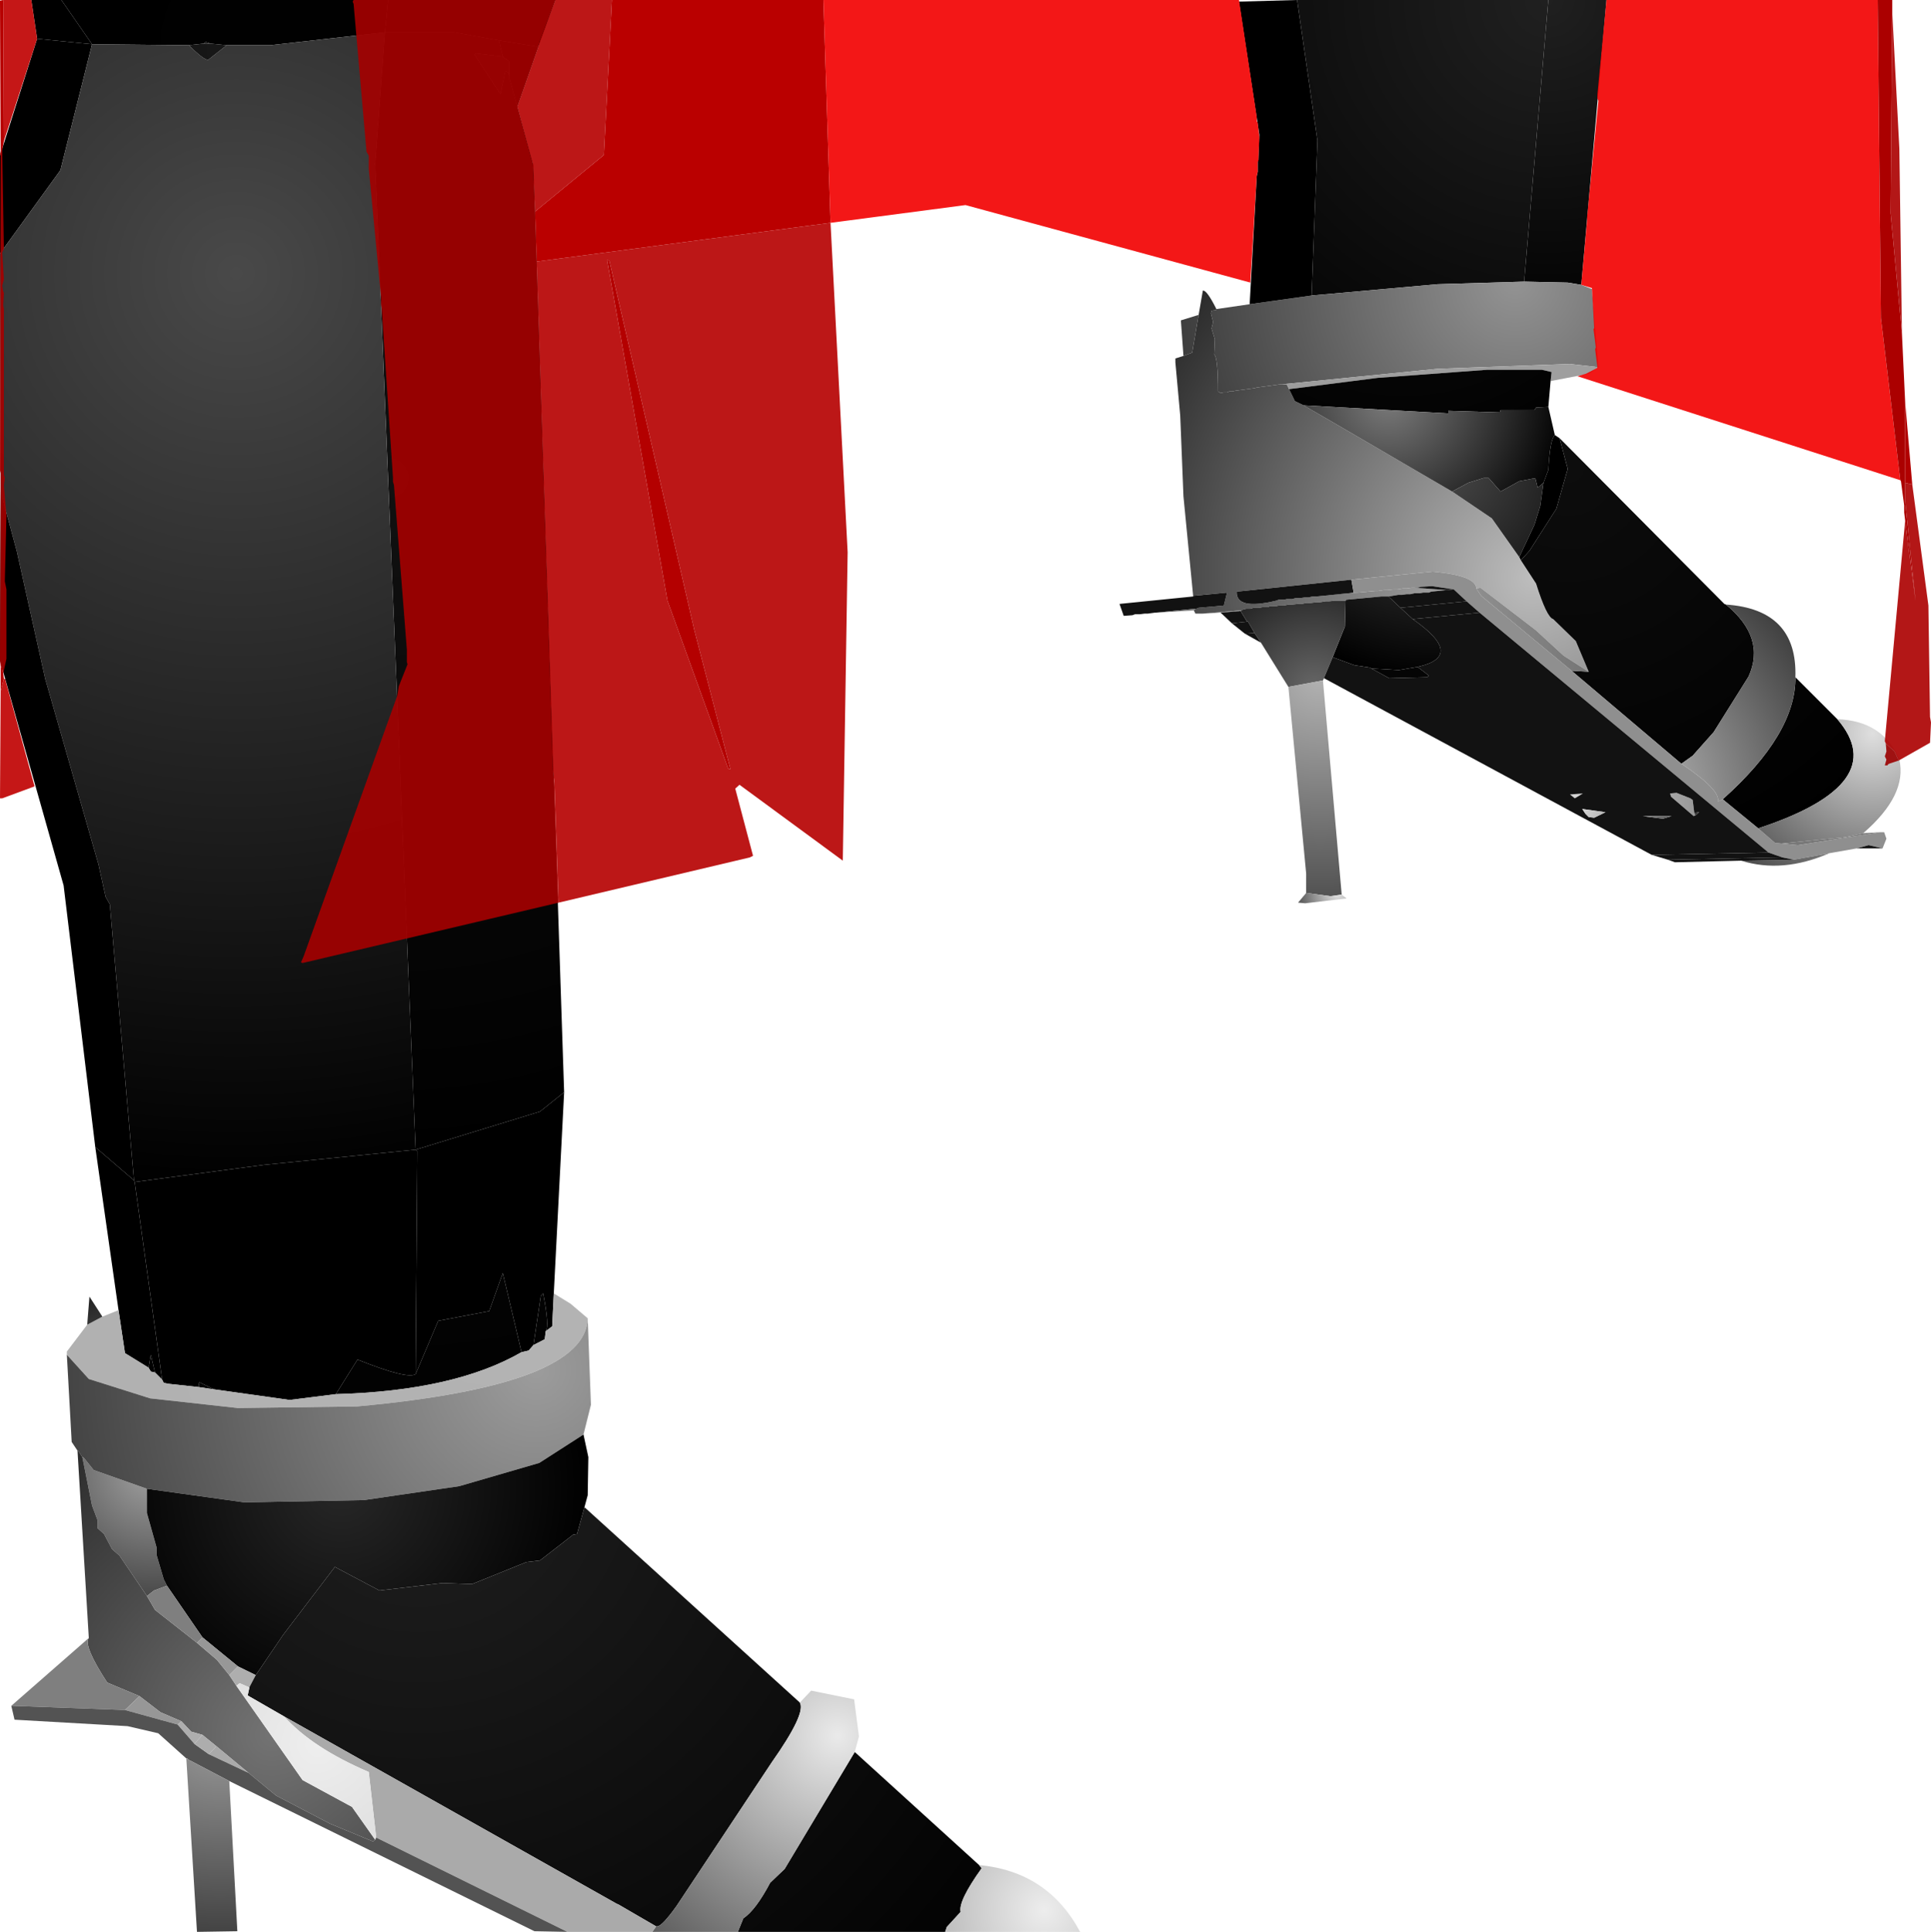 <?xml version="1.0" encoding="UTF-8" standalone="no"?>
<svg xmlns:xlink="http://www.w3.org/1999/xlink" height="299.1px" width="299.0px" xmlns="http://www.w3.org/2000/svg">
  <g transform="matrix(1.0, 0.0, 0.0, 1.0, 400.0, 300.0)">
    <path d="M-390.5 -300.0 L-339.9 -300.0 -340.4 -295.0 -358.15 -293.0 -364.9 -293.0 -367.4 -293.25 -368.15 -293.5 -368.5 -293.25 -370.75 -293.0 -385.75 -293.15 -390.5 -300.0" fill="url(#gradient0)" fill-rule="evenodd" stroke="none"/>
    <path d="M-339.9 -300.0 L-314.0 -300.0 -316.65 -292.75 -322.75 -293.75 -329.65 -295.0 -340.4 -295.0 -339.9 -300.0" fill="url(#gradient1)" fill-rule="evenodd" stroke="none"/>
    <path d="M-316.65 -292.75 L-319.9 -283.5 -321.15 -288.0 -321.15 -290.5 -322.15 -291.25 -322.75 -293.75 -316.65 -292.75" fill="url(#gradient2)" fill-rule="evenodd" stroke="none"/>
    <path d="M-319.9 -283.5 L-317.4 -274.4 -312.65 -130.9 -316.4 -127.9 -335.65 -122.0 -341.9 -274.65 -340.4 -295.0 -329.65 -295.0 -322.75 -293.75 -322.15 -291.25 -326.4 -291.75 -326.5 -291.5 -322.5 -285.4 -321.75 -289.0 -321.25 -288.75 -321.15 -288.0 -319.9 -283.5" fill="url(#gradient3)" fill-rule="evenodd" stroke="none"/>
    <path d="M-199.15 -300.0 L-160.25 -300.0 -164.0 -256.4 -177.4 -256.0 -196.9 -254.25 -196.0 -278.25 -199.15 -300.0" fill="url(#gradient4)" fill-rule="evenodd" stroke="none"/>
    <path d="M-160.25 -300.0 L-151.25 -300.0 -155.15 -255.9 -157.25 -256.25 -164.0 -256.4 -160.25 -300.0" fill="url(#gradient5)" fill-rule="evenodd" stroke="none"/>
    <path d="M-155.15 -255.9 L-153.5 -255.25 -152.5 -243.15 -156.9 -243.65 -177.4 -242.9 -201.5 -240.5 -201.75 -240.5 -205.4 -240.0 -205.75 -239.9 -208.75 -239.5 -209.15 -239.4 -209.65 -239.4 -210.0 -239.25 -210.5 -239.25 -211.0 -239.15 -211.4 -239.4 Q-211.4 -244.65 -212.0 -245.15 L-211.9 -247.5 -212.4 -249.15 -212.15 -250.15 -212.5 -251.5 -212.4 -251.9 -211.65 -252.0 -211.65 -252.15 -206.5 -252.9 -196.9 -254.25 -177.4 -256.0 -164.0 -256.4 -157.25 -256.25 -155.15 -255.9 M-216.75 -244.9 L-217.15 -250.4 -214.4 -251.25 -215.4 -245.4 -216.75 -244.9" fill="url(#gradient6)" fill-rule="evenodd" stroke="none"/>
    <path d="M-394.25 -294.0 L-395.15 -300.0 -390.5 -300.0 -385.75 -293.15 -394.25 -294.0" fill="url(#gradient7)" fill-rule="evenodd" stroke="none"/>
    <path d="M-400.0 -260.75 L-400.0 -275.9 -394.25 -294.0 -385.75 -293.15 -390.65 -273.65 -400.0 -260.75" fill="url(#gradient8)" fill-rule="evenodd" stroke="none"/>
    <path d="M-399.9 -223.9 L-400.0 -260.75 -390.65 -273.65 -385.75 -293.15 -370.75 -293.0 Q-368.4 -290.65 -367.75 -290.75 L-364.9 -293.0 -358.15 -293.0 -340.4 -295.0 -341.9 -274.65 -335.65 -122.0 -359.15 -119.65 -379.15 -117.0 -379.25 -117.25 -383.0 -160.0 -383.65 -161.15 -384.75 -166.15 -393.0 -194.9 -397.4 -214.65 -399.9 -223.9" fill="url(#gradient9)" fill-rule="evenodd" stroke="none"/>
    <path d="M-321.15 -288.0 L-321.25 -288.75 -321.75 -289.0 -322.5 -285.4 -326.5 -291.5 -326.4 -291.75 -322.15 -291.25 -321.15 -290.5 -321.15 -288.0 M-368.5 -293.25 L-367.4 -293.25 -364.9 -293.0 -367.75 -290.75 Q-368.4 -290.65 -370.75 -293.0 L-368.5 -293.25 M-335.65 -87.25 L-332.15 -95.5 -324.25 -97.0 -322.15 -102.9 -319.25 -90.65 Q-329.65 -84.65 -348.0 -84.15 L-344.65 -89.5 Q-336.9 -86.4 -335.65 -87.25 M-317.4 -91.75 L-316.25 -99.4 -315.9 -99.75 Q-314.9 -94.65 -315.5 -93.9 L-315.65 -92.65 -317.4 -91.75 M-376.0 -87.5 L-376.65 -87.65 -377.0 -88.25 -376.65 -90.25 -376.0 -87.5 M-366.9 -84.9 L-369.25 -85.25 -369.15 -86.0 -366.9 -84.9" fill="url(#gradient10)" fill-rule="evenodd" stroke="none"/>
    <path d="M-367.4 -293.25 L-368.5 -293.25 -368.15 -293.5 -367.4 -293.25" fill="url(#gradient11)" fill-rule="evenodd" stroke="none"/>
    <path d="M-312.65 -130.9 L-314.25 -99.75 -314.5 -94.65 -315.5 -93.9 Q-314.9 -94.65 -315.9 -99.75 L-316.25 -99.4 -317.4 -91.75 -318.15 -90.9 -319.25 -90.65 -322.15 -102.9 -324.25 -97.0 -332.15 -95.5 -335.65 -87.25 -335.4 -121.75 -335.65 -122.0 -316.4 -127.9 -312.65 -130.9" fill="url(#gradient12)" fill-rule="evenodd" stroke="none"/>
    <path d="M-206.5 -252.9 L-205.4 -272.75 -205.25 -273.4 -205.25 -275.0 -205.15 -275.25 -205.0 -279.15 -208.15 -299.75 -199.15 -300.0 -196.0 -278.25 -196.9 -254.25 -206.5 -252.9" fill="url(#gradient13)" fill-rule="evenodd" stroke="none"/>
    <path d="M-213.75 -205.0 L-214.9 -205.0 -215.15 -205.5 -214.9 -205.75 -214.75 -205.75 -214.4 -205.9 -210.5 -206.25 -210.0 -208.25 -215.25 -207.75 -216.75 -223.15 -217.25 -235.65 -218.0 -243.9 -218.0 -244.5 -216.75 -244.9 -215.4 -245.4 -214.4 -251.25 -213.75 -255.0 Q-213.15 -255.15 -211.65 -252.15 L-211.65 -252.0 -212.4 -251.9 -212.5 -251.5 -212.15 -250.15 -212.4 -249.15 -211.9 -247.5 -212.0 -245.15 Q-211.4 -244.65 -211.4 -239.4 L-211.0 -239.15 -210.5 -239.25 -210.0 -239.25 -209.65 -239.4 -209.15 -239.4 -208.75 -239.5 -205.75 -239.9 -205.4 -240.0 -201.75 -240.5 -201.5 -240.5 -200.75 -240.5 -200.4 -239.75 -199.5 -237.9 -198.15 -237.25 -175.15 -223.9 -169.0 -219.75 -164.75 -213.75 -164.5 -213.25 -162.15 -209.65 Q-160.5 -204.4 -159.5 -204.15 L-156.0 -200.75 -154.0 -196.0 -157.9 -198.5 -162.15 -202.4 -170.75 -209.0 -171.4 -208.9 Q-171.5 -210.9 -178.15 -211.5 L-190.75 -210.25 -208.5 -208.4 Q-208.65 -205.5 -202.4 -207.0 L-202.0 -207.15 -201.15 -207.15 -200.75 -207.25 -199.9 -207.25 -199.4 -207.4 -198.65 -207.4 -198.0 -207.5 -197.4 -207.5 -196.75 -207.65 -196.15 -207.65 -191.25 -208.15 -191.15 -208.15 -189.9 -208.25 -189.75 -208.25 -187.0 -208.5 -186.65 -208.5 -185.65 -208.65 -185.15 -208.65 -184.25 -208.75 -183.65 -208.75 -182.75 -208.9 -182.15 -208.9 -181.4 -209.0 -181.0 -209.0 -176.0 -208.65 -178.4 -208.4 -178.75 -208.25 -179.65 -208.25 -180.15 -208.15 -181.0 -208.15 -181.65 -208.0 -182.25 -208.0 -182.9 -207.9 -183.5 -207.9 -185.0 -207.65 -186.15 -207.65 -191.5 -207.15 -191.65 -207.0 -193.25 -207.0 -194.25 -206.9 -194.75 -206.9 -195.65 -206.75 -196.25 -206.75 -197.0 -206.65 -197.75 -206.65 -198.4 -206.5 -199.0 -206.5 -199.9 -206.4 -200.5 -206.4 -201.15 -206.25 -202.0 -206.25 -202.4 -206.15 -203.4 -206.15 -203.65 -206.0 -204.5 -206.0 -205.0 -205.9 -205.9 -205.9 -206.4 -205.75 -207.0 -205.75 -207.5 -205.65 -207.75 -205.5 -213.75 -205.0" fill="url(#gradient14)" fill-rule="evenodd" stroke="none"/>
    <path d="M-152.5 -243.15 L-153.9 -242.15 -159.9 -241.0 -159.75 -242.4 -161.25 -242.75 -169.75 -242.75 -186.65 -241.5 -200.4 -239.75 -200.75 -240.5 -201.5 -240.5 -177.4 -242.9 -156.9 -243.65 -152.5 -243.15" fill="url(#gradient15)" fill-rule="evenodd" stroke="none"/>
    <path d="M-159.9 -241.0 L-160.25 -237.0 -162.15 -236.9 -162.4 -236.5 -167.65 -236.5 -167.75 -236.15 -175.75 -236.4 -175.75 -236.0 -198.15 -237.25 -199.5 -237.9 -200.4 -239.75 -186.65 -241.5 -169.75 -242.75 -161.25 -242.75 -159.75 -242.4 -159.9 -241.0" fill="url(#gradient16)" fill-rule="evenodd" stroke="none"/>
    <path d="M-160.25 -237.0 L-159.25 -232.65 Q-160.0 -231.9 -160.25 -227.25 L-161.0 -225.25 -161.9 -224.5 -162.25 -225.9 -162.65 -225.9 -164.75 -225.5 -167.65 -223.9 -169.5 -226.0 -170.25 -226.0 -172.65 -225.25 -175.15 -223.9 -198.15 -237.25 -175.75 -236.0 -175.75 -236.4 -167.75 -236.15 -167.65 -236.5 -162.4 -236.5 -162.15 -236.9 -160.25 -237.0" fill="url(#gradient17)" fill-rule="evenodd" stroke="none"/>
    <path d="M-164.75 -213.75 L-169.0 -219.75 -175.15 -223.9 -172.65 -225.25 -170.25 -226.0 -169.5 -226.0 -167.65 -223.9 -164.75 -225.5 -162.65 -225.9 -162.25 -225.9 -161.9 -224.5 -161.0 -225.25 -161.5 -221.65 -162.4 -218.75 -164.75 -213.75 M-193.65 -198.25 L-191.75 -203.0 -191.65 -207.0 -191.5 -207.15 -186.15 -207.65 -185.0 -207.65 -183.15 -205.9 -181.25 -204.15 Q-173.0 -198.4 -180.5 -196.75 L-183.4 -196.25 -187.65 -196.5 -187.9 -196.65 -190.25 -197.0 -193.65 -198.25" fill="url(#gradient18)" fill-rule="evenodd" stroke="none"/>
    <path d="M-159.25 -232.65 L-158.5 -232.15 -157.25 -227.4 -159.0 -221.25 -163.15 -214.75 -164.5 -213.25 -164.75 -213.75 -162.4 -218.75 -161.5 -221.65 -161.0 -225.25 -160.25 -227.25 Q-160.0 -231.9 -159.25 -232.65" fill="url(#gradient19)" fill-rule="evenodd" stroke="none"/>
    <path d="M-158.5 -232.15 L-133.0 -206.5 -132.75 -206.4 Q-126.5 -201.25 -129.25 -195.25 L-134.65 -186.65 -137.9 -183.0 -139.65 -181.75 -156.65 -196.15 -154.0 -196.0 -156.0 -200.75 -159.5 -204.15 Q-160.5 -204.4 -162.15 -209.65 L-164.5 -213.25 -163.15 -214.75 -159.0 -221.25 -157.25 -227.4 -158.5 -232.15 M-122.0 -195.15 L-115.5 -188.65 Q-106.9 -178.65 -127.75 -171.75 L-133.25 -176.25 Q-121.9 -186.4 -122.0 -195.15 M-187.65 -196.5 L-183.4 -196.25 -180.5 -196.75 -178.75 -195.4 -179.0 -195.15 -184.9 -195.0 -187.65 -196.5" fill="url(#gradient20)" fill-rule="evenodd" stroke="none"/>
    <path d="M-221.0 -205.15 L-221.15 -205.15 -222.25 -205.0 -222.75 -205.0 -223.5 -204.9 -224.25 -204.9 -224.65 -204.75 -226.0 -204.65 -226.65 -206.5 -215.25 -207.65 -215.25 -207.75 -210.0 -208.25 -210.5 -206.25 -214.4 -205.9 -214.75 -205.75 -214.9 -205.75 -221.0 -205.15 M-191.15 -208.15 L-191.25 -208.15 -196.15 -207.65 -196.75 -207.65 -197.4 -207.5 -198.0 -207.5 -198.65 -207.4 -199.4 -207.4 -199.9 -207.25 -200.75 -207.25 -201.15 -207.15 -202.0 -207.15 -202.4 -207.0 Q-208.65 -205.5 -208.5 -208.4 L-190.75 -210.25 -190.4 -208.25 -191.15 -208.15" fill="url(#gradient21)" fill-rule="evenodd" stroke="none"/>
    <path d="M-108.9 -171.15 L-108.25 -171.15 -107.9 -170.15 -108.5 -168.65 -110.65 -169.15 -112.5 -168.65 -116.75 -167.9 -122.25 -166.9 -124.0 -167.25 -126.15 -168.0 -170.9 -205.15 -172.9 -206.9 -174.9 -208.75 -178.25 -209.25 -180.0 -209.15 -180.5 -209.0 -181.0 -209.0 -181.4 -209.0 -182.15 -208.9 -182.75 -208.9 -183.65 -208.75 -184.25 -208.75 -185.15 -208.65 -185.65 -208.65 -186.65 -208.5 -187.0 -208.5 -189.75 -208.25 -189.9 -208.25 -190.4 -208.25 -190.75 -210.25 -178.15 -211.5 Q-171.5 -210.9 -171.4 -208.9 L-170.65 -207.75 -156.65 -196.15 -139.65 -181.75 Q-133.5 -177.65 -134.0 -175.9 -133.6 -176.05 -133.25 -176.25 L-127.75 -171.75 -125.15 -169.5 -124.15 -169.4 -121.65 -169.15 -108.9 -171.15" fill="url(#gradient22)" fill-rule="evenodd" stroke="none"/>
    <path d="M-211.0 -205.15 L-213.75 -205.0 -207.75 -205.5 -207.9 -205.4 -211.0 -205.15 M-171.4 -208.9 L-170.75 -209.0 -162.15 -202.4 -157.9 -198.5 -154.0 -196.0 -156.65 -196.15 -170.65 -207.75 -171.4 -208.9" fill="url(#gradient23)" fill-rule="evenodd" stroke="none"/>
    <path d="M-181.0 -209.0 L-180.5 -209.0 -180.0 -209.15 -178.25 -209.25 -174.9 -208.75 -176.0 -208.65 -181.0 -209.0" fill="url(#gradient24)" fill-rule="evenodd" stroke="none"/>
    <path d="M-209.25 -203.5 L-211.0 -205.15 -207.9 -205.4 -206.9 -203.75 -209.25 -203.5 M-183.15 -205.9 L-185.0 -207.65 -183.5 -207.9 -182.9 -207.9 -182.25 -208.0 -181.65 -208.0 -181.0 -208.15 -180.15 -208.15 -179.65 -208.25 -178.75 -208.25 -178.4 -208.4 -176.0 -208.65 -174.9 -208.75 -172.9 -206.9 -183.15 -205.9" fill="url(#gradient25)" fill-rule="evenodd" stroke="none"/>
    <path d="M-215.15 -205.5 L-221.0 -205.15 -214.9 -205.75 -215.15 -205.5 M-191.15 -208.15 L-190.4 -208.25 -189.9 -208.25 -191.15 -208.15" fill="url(#gradient26)" fill-rule="evenodd" stroke="none"/>
    <path d="M-195.0 -195.0 L-195.15 -194.65 -200.5 -193.65 -204.75 -200.5 -205.75 -202.0 -206.75 -203.75 -206.9 -203.75 -207.9 -205.4 -207.75 -205.5 -207.5 -205.65 -207.0 -205.75 -206.4 -205.75 -205.9 -205.9 -205.0 -205.9 -204.5 -206.0 -203.65 -206.0 -203.4 -206.15 -202.4 -206.15 -202.0 -206.25 -201.15 -206.25 -200.5 -206.4 -199.9 -206.4 -199.0 -206.5 -198.4 -206.5 -197.75 -206.65 -197.0 -206.65 -196.25 -206.75 -195.65 -206.75 -194.75 -206.9 -194.25 -206.9 -193.25 -207.0 -191.65 -207.0 -191.75 -203.0 -193.65 -198.25 -195.0 -195.0" fill="url(#gradient27)" fill-rule="evenodd" stroke="none"/>
    <path d="M-132.75 -206.4 Q-121.65 -205.65 -122.0 -195.15 -121.9 -186.4 -133.25 -176.25 -133.6 -176.05 -134.0 -175.9 -133.5 -177.65 -139.65 -181.75 L-137.9 -183.0 -134.65 -186.65 -129.25 -195.25 Q-126.5 -201.25 -132.75 -206.4 M-156.15 -176.4 L-156.9 -177.0 -154.9 -177.15 -156.15 -176.4 M-137.5 -173.75 L-137.75 -173.65 -141.25 -176.65 -141.4 -177.15 -140.4 -177.25 -138.25 -176.4 -137.9 -176.15 -137.65 -174.15 -137.5 -173.75" fill="url(#gradient28)" fill-rule="evenodd" stroke="none"/>
    <path d="M-207.25 -201.9 L-209.25 -203.5 -206.9 -203.75 -206.75 -203.75 -205.75 -202.0 -207.25 -201.9 M-181.25 -204.15 L-183.15 -205.9 -172.9 -206.9 -170.9 -205.15 -181.25 -204.15" fill="url(#gradient29)" fill-rule="evenodd" stroke="none"/>
    <path d="M-144.25 -167.65 L-195.0 -195.0 -193.65 -198.25 -190.25 -197.0 -187.9 -196.65 -187.65 -196.5 -184.9 -195.0 -179.0 -195.15 -178.75 -195.4 -180.5 -196.75 Q-173.0 -198.4 -181.25 -204.15 L-170.9 -205.15 -126.15 -168.0 -144.25 -167.65 M-204.75 -200.5 L-207.25 -201.9 -205.75 -202.0 -204.75 -200.5 M-137.65 -174.15 L-137.9 -176.15 -138.25 -176.4 -140.4 -177.25 -141.4 -177.15 -141.25 -176.65 -137.75 -173.65 -137.5 -173.75 -136.9 -174.25 -137.65 -174.15 M-156.15 -176.4 L-154.9 -177.15 -156.9 -177.0 -156.15 -176.4 M-155.0 -174.75 L-154.5 -174.0 -154.0 -173.5 -153.15 -173.4 -151.4 -174.25 -155.0 -174.75 M-145.65 -173.65 L-142.5 -173.25 -141.15 -173.65 -145.65 -173.65" fill="url(#gradient30)" fill-rule="evenodd" stroke="none"/>
    <path d="M-195.15 -194.65 L-192.25 -161.5 -194.0 -161.25 -197.75 -161.75 -197.75 -164.75 -200.5 -193.65 -195.15 -194.65" fill="url(#gradient31)" fill-rule="evenodd" stroke="none"/>
    <path d="M-137.65 -174.15 L-136.9 -174.25 -137.5 -173.75 -137.65 -174.15 M-145.65 -173.65 L-141.15 -173.65 -142.5 -173.25 -145.65 -173.65 M-155.0 -174.75 L-151.4 -174.25 -153.15 -173.4 -154.0 -173.5 -154.5 -174.0 -155.0 -174.75" fill="url(#gradient32)" fill-rule="evenodd" stroke="none"/>
    <path d="M-115.5 -188.65 Q-108.4 -188.4 -105.9 -182.4 -104.65 -176.9 -111.5 -171.0 L-114.25 -170.4 -124.15 -169.4 -125.15 -169.5 -127.75 -171.75 Q-106.9 -178.65 -115.5 -188.65 M-116.75 -167.9 Q-124.0 -164.75 -130.4 -166.75 L-122.25 -166.9 -116.75 -167.9" fill="url(#gradient33)" fill-rule="evenodd" stroke="none"/>
    <path d="M-111.5 -171.0 L-108.9 -171.15 -121.65 -169.15 -124.15 -169.4 -114.25 -170.4 -111.5 -171.0" fill="url(#gradient34)" fill-rule="evenodd" stroke="none"/>
    <path d="M-108.5 -168.65 L-112.5 -168.65 -110.65 -169.15 -108.5 -168.65" fill="url(#gradient35)" fill-rule="evenodd" stroke="none"/>
    <path d="M-130.4 -166.75 L-140.65 -166.5 -141.75 -166.9 -124.0 -167.25 -122.25 -166.9 -130.4 -166.75" fill="url(#gradient36)" fill-rule="evenodd" stroke="none"/>
    <path d="M-141.75 -166.9 L-144.25 -167.65 -126.15 -168.0 -124.0 -167.25 -141.75 -166.9" fill="url(#gradient37)" fill-rule="evenodd" stroke="none"/>
    <path d="M-192.25 -161.5 L-191.5 -160.9 -197.9 -160.15 -199.0 -160.25 -197.75 -161.75 -194.0 -161.25 -192.25 -161.5" fill="url(#gradient38)" fill-rule="evenodd" stroke="none"/>
    <path d="M-385.25 -122.4 L-390.15 -162.9 -400.0 -197.75 -399.9 -223.9 -397.4 -214.65 -393.0 -194.9 -384.75 -166.15 -383.65 -161.15 -383.0 -160.0 -379.25 -117.25 -385.25 -122.4" fill="url(#gradient39)" fill-rule="evenodd" stroke="none"/>
    <path d="M-381.65 -97.15 L-385.25 -122.4 -379.25 -117.25 -379.15 -117.0 -374.9 -86.4 -376.0 -87.5 -376.65 -90.25 -377.0 -88.25 -380.65 -90.5 -381.65 -97.15" fill="url(#gradient40)" fill-rule="evenodd" stroke="none"/>
    <path d="M-379.15 -117.0 L-359.15 -119.65 -335.65 -122.0 -335.4 -121.75 -335.65 -87.25 Q-336.9 -86.4 -344.65 -89.5 L-348.0 -84.15 -355.15 -83.25 -366.9 -84.9 -369.15 -86.0 -369.25 -85.25 -373.9 -85.75 -374.65 -85.9 -374.9 -86.4 -379.15 -117.0" fill="url(#gradient41)" fill-rule="evenodd" stroke="none"/>
    <path d="M-314.25 -99.75 L-311.65 -98.15 -309.0 -95.9 Q-309.25 -85.5 -344.75 -82.25 L-363.15 -82.0 -376.75 -83.5 -386.25 -86.5 -389.65 -90.25 -389.65 -90.75 -386.5 -94.9 -384.15 -96.15 -381.65 -97.15 -380.65 -90.5 -377.0 -88.25 -376.65 -87.65 -376.0 -87.5 -374.9 -86.4 -374.65 -85.9 -373.9 -85.75 -369.25 -85.25 -366.9 -84.9 -355.15 -83.25 -348.0 -84.15 Q-329.65 -84.65 -319.25 -90.65 L-318.15 -90.9 -317.4 -91.75 -315.65 -92.65 -315.5 -93.9 -314.5 -94.65 -314.25 -99.75" fill="url(#gradient42)" fill-rule="evenodd" stroke="none"/>
    <path d="M-386.5 -94.9 L-386.15 -99.25 -384.15 -96.15 -386.5 -94.9 M-377.25 -69.5 L-377.25 -65.75 -375.75 -60.4 -375.75 -59.25 -374.65 -55.5 -374.15 -54.5 -376.15 -53.75 -377.25 -52.9 -381.5 -59.15 -382.65 -60.15 -383.9 -62.5 -384.9 -63.4 -384.9 -64.65 -385.75 -66.9 -387.25 -74.4 -387.15 -74.4 -386.9 -74.15 -385.5 -72.4 -377.25 -69.5" fill="url(#gradient43)" fill-rule="evenodd" stroke="none"/>
    <path d="M-309.0 -95.9 L-308.5 -82.5 -309.65 -77.9 -316.5 -73.5 -328.9 -69.9 -343.65 -67.75 -362.15 -67.4 -377.25 -69.5 -385.5 -72.4 -386.9 -74.15 -387.15 -74.4 -387.25 -74.4 -387.9 -75.4 -388.0 -75.4 -388.9 -76.75 -389.65 -90.25 -386.25 -86.5 -376.75 -83.5 -363.15 -82.0 -344.75 -82.25 Q-309.25 -85.5 -309.0 -95.9" fill="url(#gradient44)" fill-rule="evenodd" stroke="none"/>
    <path d="M-309.65 -77.9 L-308.9 -74.4 -309.0 -68.5 -309.5 -66.65 -310.65 -62.5 -311.25 -62.4 -316.4 -58.4 -318.5 -58.15 -326.9 -54.75 -331.5 -54.9 -341.25 -53.75 -348.15 -57.4 -356.15 -46.9 -360.4 -40.65 -363.15 -42.0 -368.65 -46.5 -374.15 -54.5 -374.65 -55.5 -375.75 -59.25 -375.75 -60.4 -377.25 -65.75 -377.25 -69.5 -362.15 -67.4 -343.65 -67.75 -328.9 -69.9 -316.5 -73.5 -309.65 -77.9" fill="url(#gradient45)" fill-rule="evenodd" stroke="none"/>
    <path d="M-386.25 -46.4 L-388.0 -75.4 -387.9 -75.4 -387.25 -74.4 -385.75 -66.9 -384.9 -64.65 -384.9 -63.4 -383.9 -62.5 -382.65 -60.15 -381.5 -59.15 -377.25 -52.9 -376.0 -50.75 -369.5 -45.65 -366.4 -43.0 -364.5 -40.65 -363.4 -39.0 -353.15 -24.4 -345.5 -20.25 -341.9 -15.15 -342.25 -14.9 -348.9 -17.65 -357.25 -22.0 -361.5 -25.5 -366.5 -29.65 -368.65 -31.4 -370.4 -31.9 -371.9 -33.5 -375.15 -34.9 -378.4 -37.4 -383.4 -39.5 Q-387.15 -45.25 -386.25 -46.4" fill="url(#gradient46)" fill-rule="evenodd" stroke="none"/>
    <path d="M-398.25 -35.9 L-386.25 -46.4 Q-387.15 -45.25 -383.4 -39.5 L-378.4 -37.4 -380.65 -35.25 -398.25 -35.9 M-374.15 -54.5 L-368.65 -46.5 -369.5 -45.65 -376.0 -50.75 -377.25 -52.9 -376.15 -53.75 -374.15 -54.5" fill="url(#gradient47)" fill-rule="evenodd" stroke="none"/>
    <path d="M-368.65 -46.5 L-363.15 -42.0 -364.5 -40.65 -366.4 -43.0 -369.5 -45.65 -368.65 -46.5 M-371.9 -33.5 L-372.5 -33.0 -380.65 -35.25 -378.4 -37.4 -375.15 -34.9 -371.9 -33.5" fill="url(#gradient48)" fill-rule="evenodd" stroke="none"/>
    <path d="M-363.15 -42.0 L-360.4 -40.65 -361.4 -38.75 -362.9 -39.4 -363.4 -39.0 -364.5 -40.65 -363.15 -42.0 M-369.9 -30.0 L-372.5 -33.0 -371.9 -33.5 -370.4 -31.9 -368.65 -31.4 -369.9 -30.0" fill="url(#gradient49)" fill-rule="evenodd" stroke="none"/>
    <path d="M-309.5 -66.65 L-276.15 -36.4 Q-275.15 -34.75 -280.5 -27.15 L-295.25 -4.9 Q-297.5 -1.75 -298.25 -1.75 L-298.4 -1.75 -304.25 -5.15 -304.5 -5.25 -356.0 -34.25 -361.65 -37.5 -361.4 -38.65 -361.4 -38.75 -360.4 -40.65 -356.15 -46.9 -348.15 -57.4 -341.25 -53.75 -331.5 -54.9 -326.9 -54.75 -318.5 -58.15 -316.4 -58.4 -311.25 -62.4 -310.65 -62.5 -309.5 -66.65 M-267.65 -28.75 L-248.4 -11.25 -248.0 -10.75 Q-251.65 -5.65 -251.25 -4.0 L-253.4 -1.65 -253.65 -0.9 -285.75 -0.9 -284.9 -3.0 Q-283.0 -4.25 -280.75 -8.5 L-278.5 -10.65 -267.65 -28.75" fill="url(#gradient50)" fill-rule="evenodd" stroke="none"/>
    <path d="M-276.15 -36.4 L-274.4 -38.25 -267.75 -36.9 -267.0 -31.15 -267.65 -28.75 -278.5 -10.65 -280.75 -8.5 Q-283.0 -4.25 -284.9 -3.0 L-285.75 -0.9 -299.0 -0.9 -298.4 -1.75 -298.25 -1.75 Q-297.5 -1.75 -295.25 -4.9 L-280.5 -27.15 Q-275.15 -34.75 -276.15 -36.4" fill="url(#gradient51)" fill-rule="evenodd" stroke="none"/>
    <path d="M-299.0 -0.9 L-312.15 -0.9 -341.75 -15.5 -342.9 -25.65 Q-351.65 -29.4 -356.0 -34.25 L-304.5 -5.25 -304.25 -5.15 -298.4 -1.75 -299.0 -0.9 M-367.65 -28.4 L-366.5 -29.65 -361.5 -25.5 -367.65 -28.4" fill="url(#gradient52)" fill-rule="evenodd" stroke="none"/>
    <path d="M-361.4 -38.75 L-361.4 -38.65 -361.65 -37.5 -356.0 -34.25 Q-351.65 -29.4 -342.9 -25.65 L-341.75 -15.5 -341.9 -15.15 -345.5 -20.25 -353.15 -24.4 -363.4 -39.0 -362.9 -39.4 -361.4 -38.75" fill="url(#gradient53)" fill-rule="evenodd" stroke="none"/>
    <path d="M-312.15 -0.9 L-317.25 -1.0 -364.5 -24.25 -370.5 -27.4 -370.75 -27.5 -371.0 -27.75 -371.15 -27.75 -375.5 -31.65 -380.25 -32.75 -397.75 -33.75 -398.25 -35.9 -380.65 -35.25 -372.5 -33.0 -369.9 -30.0 -367.65 -28.4 -361.5 -25.5 -357.25 -22.0 -348.9 -17.65 -342.25 -14.9 -341.9 -15.15 -341.75 -15.5 -312.15 -0.9" fill="url(#gradient54)" fill-rule="evenodd" stroke="none"/>
    <path d="M-369.9 -30.0 L-368.65 -31.4 -366.5 -29.65 -367.65 -28.4 -369.9 -30.0" fill="url(#gradient55)" fill-rule="evenodd" stroke="none"/>
    <path d="M-364.5 -24.25 L-363.25 -1.0 -369.5 -0.9 -371.15 -27.75 -371.0 -27.75 -370.75 -27.5 -370.5 -27.4 -364.5 -24.25" fill="url(#gradient56)" fill-rule="evenodd" stroke="none"/>
    <path d="M-248.4 -11.25 Q-237.75 -10.25 -232.75 -0.9 L-253.65 -0.9 -253.4 -1.65 -251.25 -4.0 Q-251.65 -5.65 -248.0 -10.75 L-248.4 -11.25" fill="url(#gradient57)" fill-rule="evenodd" stroke="none"/>
    <path d="M-399.5 -300.0 L-395.15 -300.0 -394.25 -294.0 -399.4 -278.15 -399.5 -300.0 M-399.4 -194.9 L-399.25 -194.9 -399.15 -194.75 -399.15 -194.65 -394.65 -178.25 -399.65 -176.4 -400.0 -176.4 -399.9 -193.0 -399.4 -194.9" fill="#bf0000" fill-opacity="0.91" fill-rule="evenodd" stroke="none"/>
    <path d="M-399.4 -278.15 L-399.65 -276.75 -399.9 -276.65 -400.0 -299.9 -399.5 -300.0 -399.4 -278.15 M-399.5 -195.75 L-399.4 -194.9 -399.9 -193.0 -399.9 -196.75 -399.65 -196.65 -399.5 -195.75" fill="#b70000" fill-rule="evenodd" stroke="none"/>
    <path d="M-399.65 -276.75 L-399.4 -261.5 -399.65 -260.9 -399.4 -256.75 -399.65 -255.75 -399.5 -254.9 -399.4 -254.65 -399.5 -252.75 -399.4 -252.15 -399.4 -226.5 -399.25 -226.0 -399.4 -224.9 -399.0 -220.15 -399.25 -210.0 -399.0 -208.75 -399.0 -198.0 -399.5 -195.75 -399.65 -196.65 -399.9 -196.75 -400.0 -197.75 -399.9 -226.75 -400.0 -227.15 -399.9 -275.9 -400.0 -276.15 -399.9 -276.65 -399.65 -276.75" fill="#a60000" fill-opacity="0.91" fill-rule="evenodd" stroke="none"/>
    <path d="M-313.5 -160.25 L-353.15 -150.9 -353.4 -151.0 -353.0 -151.9 -338.5 -192.25 -338.25 -193.75 -336.9 -197.15 -337.0 -197.5 -337.0 -199.4 -339.0 -224.9 -339.15 -225.4 -339.15 -226.0 -340.9 -252.25 -341.0 -252.9 -341.0 -254.0 -342.9 -273.9 -342.9 -275.9 -343.25 -276.5 -345.25 -299.4 -345.4 -299.75 -345.25 -300.0 -314.0 -300.0 -316.4 -293.75 -316.65 -292.75 -319.9 -283.5 -317.75 -275.4 -317.5 -274.75 -317.15 -267.25 -316.9 -259.5 -314.4 -180.9 -314.15 -178.75 -313.5 -160.25" fill="#a40000" fill-opacity="0.91" fill-rule="evenodd" stroke="none"/>
    <path d="M-271.4 -265.5 L-268.75 -214.5 -269.5 -166.75 -285.5 -178.5 -286.15 -177.9 -283.4 -167.5 -283.9 -167.25 -313.5 -160.25 -314.15 -178.75 -314.4 -180.9 -316.9 -259.5 -271.4 -265.5 M-314.0 -300.0 L-305.25 -300.0 -306.5 -276.0 -317.15 -267.25 -317.5 -274.75 -317.75 -275.4 -319.9 -283.5 -316.65 -292.75 -316.4 -293.75 -314.0 -300.0 M-305.65 -259.65 L-306.0 -259.75 -296.65 -207.0 -287.25 -181.0 -286.9 -180.9 -292.5 -202.5 -305.65 -259.65" fill="#b50000" fill-opacity="0.91" fill-rule="evenodd" stroke="none"/>
    <path d="M-272.5 -300.0 L-271.4 -265.5 -316.9 -259.5 -317.15 -267.25 -306.5 -276.0 -305.25 -300.0 -272.5 -300.0" fill="#ba0000" fill-rule="evenodd" stroke="none"/>
    <path d="M-109.25 -300.0 L-108.75 -250.75 -105.75 -225.65 -155.75 -241.75 -154.4 -242.15 -152.75 -243.0 -152.65 -243.15 -153.0 -245.9 -152.9 -246.25 -153.25 -249.0 -153.15 -249.25 -153.5 -255.4 -155.15 -255.9 -154.25 -265.9 -154.25 -266.4 -152.5 -284.4 -152.65 -284.75 -152.65 -285.4 -151.25 -300.0 -109.25 -300.0 M-272.5 -300.0 L-208.15 -300.0 -205.4 -281.9 -205.4 -281.25 -205.25 -281.0 -205.0 -278.75 -205.15 -275.0 -205.25 -275.0 -205.25 -273.4 -205.4 -272.75 -206.4 -256.25 -250.5 -268.25 -271.4 -265.5 -272.5 -300.0" fill="#f10000" fill-opacity="0.91" fill-rule="evenodd" stroke="none"/>
    <path d="M-107.0 -298.15 L-107.25 -267.0 -105.5 -248.4 -105.0 -237.75 -105.0 -225.25 -105.0 -222.4 -103.4 -207.0 -105.0 -219.4 -105.15 -220.65 -105.15 -221.75 -105.65 -225.5 -105.75 -225.65 -108.75 -250.75 -109.25 -300.0 -107.0 -300.0 -107.0 -298.15" fill="#ab0000" fill-rule="evenodd" stroke="none"/>
    <path d="M-105.5 -248.4 L-107.25 -267.0 -107.0 -298.15 -105.9 -277.0 -105.5 -248.4 M-105.0 -219.4 L-103.4 -207.0 -105.0 -222.4 -105.0 -225.25 -103.9 -225.0 -101.4 -206.25 -101.15 -189.0 -101.0 -188.15 -101.15 -185.0 -106.0 -182.25 -106.65 -183.65 -108.0 -184.9 -108.15 -185.25 -105.0 -219.4" fill="#ab0000" fill-opacity="0.91" fill-rule="evenodd" stroke="none"/>
    <path d="M-105.0 -225.25 L-105.0 -237.75 -103.9 -225.0 -105.0 -225.25" fill="#b10000" fill-rule="evenodd" stroke="none"/>
    <path d="M-106.0 -182.25 L-107.5 -181.75 -107.65 -181.65 -107.75 -181.5 -108.15 -181.5 -107.9 -182.4 -108.15 -182.9 -107.9 -183.65 -108.0 -184.9 -106.65 -183.65 -106.0 -182.25" fill="#9b0000" fill-opacity="0.91" fill-rule="evenodd" stroke="none"/>
    <path d="M-305.65 -259.65 L-292.5 -202.5 -286.9 -180.9 -287.25 -181.0 -296.65 -207.0 -306.0 -259.75 -305.65 -259.65" fill="#b40000" fill-rule="evenodd" stroke="none"/>
  </g>
  <defs>
    <radialGradient cx="0" cy="0" gradientTransform="matrix(0.039, 0.0, 0.0, 0.039, -359.15, -293.05)" gradientUnits="userSpaceOnUse" id="gradient0" r="819.2" spreadMethod="pad">
      <stop offset="0.0" stop-color="#010101"/>
      <stop offset="1.0" stop-color="#000000"/>
    </radialGradient>
    <radialGradient cx="0" cy="0" gradientTransform="matrix(0.032, 0.0, 0.0, 0.032, -340.0, -300.0)" gradientUnits="userSpaceOnUse" id="gradient1" r="819.2" spreadMethod="pad">
      <stop offset="0.0" stop-color="#000000"/>
      <stop offset="1.0" stop-color="#000000"/>
    </radialGradient>
    <radialGradient cx="0" cy="0" gradientTransform="matrix(0.025, 0.0, 0.0, 0.025, -316.7, -292.8)" gradientUnits="userSpaceOnUse" id="gradient2" r="819.2" spreadMethod="pad">
      <stop offset="0.0" stop-color="#000000"/>
      <stop offset="1.0" stop-color="#000000"/>
    </radialGradient>
    <radialGradient cx="0" cy="0" gradientTransform="matrix(0.127, 0.0, 0.0, 0.127, -339.8, -226.0)" gradientUnits="userSpaceOnUse" id="gradient3" r="819.2" spreadMethod="pad">
      <stop offset="0.0" stop-color="#111111"/>
      <stop offset="1.0" stop-color="#000000"/>
    </radialGradient>
    <radialGradient cx="0" cy="0" gradientTransform="matrix(0.08, 0.0, 0.0, 0.08, -160.35, -300.0)" gradientUnits="userSpaceOnUse" id="gradient4" r="819.2" spreadMethod="pad">
      <stop offset="0.0" stop-color="#202020"/>
      <stop offset="1.0" stop-color="#040404"/>
    </radialGradient>
    <radialGradient cx="0" cy="0" gradientTransform="matrix(0.065, 0.0, 0.0, 0.065, -160.35, -300.0)" gradientUnits="userSpaceOnUse" id="gradient5" r="819.2" spreadMethod="pad">
      <stop offset="0.0" stop-color="#202020"/>
      <stop offset="1.0" stop-color="#000000"/>
    </radialGradient>
    <radialGradient cx="0" cy="0" gradientTransform="matrix(0.066, 0.0, 0.0, 0.066, -165.35, -256.5)" gradientUnits="userSpaceOnUse" id="gradient6" r="819.2" spreadMethod="pad">
      <stop offset="0.0" stop-color="#939393"/>
      <stop offset="1.0" stop-color="#3b3b3b"/>
    </radialGradient>
    <radialGradient cx="0" cy="0" gradientTransform="matrix(0.014, 0.0, 0.0, 0.014, -395.05, -300.0)" gradientUnits="userSpaceOnUse" id="gradient7" r="819.2" spreadMethod="pad">
      <stop offset="0.0" stop-color="#000000"/>
      <stop offset="1.0" stop-color="#000000"/>
    </radialGradient>
    <radialGradient cx="0" cy="0" gradientTransform="matrix(0.026, 0.0, 0.0, 0.026, -399.55, -277.15)" gradientUnits="userSpaceOnUse" id="gradient8" r="819.2" spreadMethod="pad">
      <stop offset="0.0" stop-color="#000000"/>
      <stop offset="1.0" stop-color="#000000"/>
    </radialGradient>
    <radialGradient cx="0" cy="0" gradientTransform="matrix(0.173, 0.0, 0.0, 0.173, -363.45, -257.65)" gradientUnits="userSpaceOnUse" id="gradient9" r="819.2" spreadMethod="pad">
      <stop offset="0.0" stop-color="#494949"/>
      <stop offset="1.0" stop-color="#000000"/>
    </radialGradient>
    <radialGradient cx="0" cy="0" gradientTransform="matrix(0.276, 0.0, 0.0, 0.276, -353.85, -293.1)" gradientUnits="userSpaceOnUse" id="gradient10" r="819.2" spreadMethod="pad">
      <stop offset="0.0" stop-color="#181818"/>
      <stop offset="1.0" stop-color="#000000"/>
    </radialGradient>
    <radialGradient cx="0" cy="0" gradientTransform="matrix(0.028, 0.0, 0.0, 0.028, -355.7, -293.9)" gradientUnits="userSpaceOnUse" id="gradient11" r="819.2" spreadMethod="pad">
      <stop offset="0.0" stop-color="#181818"/>
      <stop offset="1.0" stop-color="#040404"/>
    </radialGradient>
    <radialGradient cx="0" cy="0" gradientTransform="matrix(0.069, 0.0, 0.0, 0.069, -335.85, -79.2)" gradientUnits="userSpaceOnUse" id="gradient12" r="819.2" spreadMethod="pad">
      <stop offset="0.0" stop-color="#000000"/>
      <stop offset="1.0" stop-color="#000000"/>
    </radialGradient>
    <radialGradient cx="0" cy="0" gradientTransform="matrix(0.066, 0.0, 0.0, 0.066, -206.75, -246.8)" gradientUnits="userSpaceOnUse" id="gradient13" r="819.2" spreadMethod="pad">
      <stop offset="0.0" stop-color="#000000"/>
      <stop offset="1.0" stop-color="#000000"/>
    </radialGradient>
    <radialGradient cx="0" cy="0" gradientTransform="matrix(0.083, 0.0, 0.0, 0.083, -162.65, -210.55)" gradientUnits="userSpaceOnUse" id="gradient14" r="819.2" spreadMethod="pad">
      <stop offset="0.0" stop-color="#bdbdbd"/>
      <stop offset="1.0" stop-color="#2a2a2a"/>
    </radialGradient>
    <radialGradient cx="0" cy="0" gradientTransform="matrix(0.062, 0.0, 0.0, 0.062, -159.75, -241.1)" gradientUnits="userSpaceOnUse" id="gradient15" r="819.2" spreadMethod="pad">
      <stop offset="0.0" stop-color="#9f9f9f"/>
      <stop offset="1.0" stop-color="#9c9c9c"/>
    </radialGradient>
    <radialGradient cx="0" cy="0" gradientTransform="matrix(0.058, 0.0, 0.0, 0.058, -182.65, -272.85)" gradientUnits="userSpaceOnUse" id="gradient16" r="819.2" spreadMethod="pad">
      <stop offset="0.0" stop-color="#101010"/>
      <stop offset="1.0" stop-color="#000000"/>
    </radialGradient>
    <radialGradient cx="0" cy="0" gradientTransform="matrix(0.034, 0.0, 0.0, 0.034, -184.95, -238.45)" gradientUnits="userSpaceOnUse" id="gradient17" r="819.2" spreadMethod="pad">
      <stop offset="0.0" stop-color="#7c7c7c"/>
      <stop offset="1.0" stop-color="#000000"/>
    </radialGradient>
    <radialGradient cx="0" cy="0" gradientTransform="matrix(0.041, 0.0, 0.0, 0.041, -178.3, -228.4)" gradientUnits="userSpaceOnUse" id="gradient18" r="819.2" spreadMethod="pad">
      <stop offset="0.0" stop-color="#4d4d4d"/>
      <stop offset="1.0" stop-color="#000000"/>
    </radialGradient>
    <radialGradient cx="0" cy="0" gradientTransform="matrix(0.03, 0.0, 0.0, 0.03, -176.5, -215.85)" gradientUnits="userSpaceOnUse" id="gradient19" r="819.2" spreadMethod="pad">
      <stop offset="0.0" stop-color="#000000"/>
      <stop offset="1.0" stop-color="#000000"/>
    </radialGradient>
    <radialGradient cx="0" cy="0" gradientTransform="matrix(0.081, 0.0, 0.0, 0.081, -157.2, -227.75)" gradientUnits="userSpaceOnUse" id="gradient20" r="819.2" spreadMethod="pad">
      <stop offset="0.0" stop-color="#0d0d0d"/>
      <stop offset="1.0" stop-color="#000000"/>
    </radialGradient>
    <radialGradient cx="0" cy="0" gradientTransform="matrix(0.044, 0.0, 0.0, 0.044, -190.3, -208.35)" gradientUnits="userSpaceOnUse" id="gradient21" r="819.2" spreadMethod="pad">
      <stop offset="0.0" stop-color="#121212"/>
      <stop offset="1.0" stop-color="#121212"/>
    </radialGradient>
    <radialGradient cx="0" cy="0" gradientTransform="matrix(0.094, 0.0, 0.0, 0.094, -174.65, -208.8)" gradientUnits="userSpaceOnUse" id="gradient22" r="819.2" spreadMethod="pad">
      <stop offset="0.0" stop-color="#8f8f8f"/>
      <stop offset="1.0" stop-color="#8f8f8f"/>
    </radialGradient>
    <radialGradient cx="0" cy="0" gradientTransform="matrix(0.043, 0.0, 0.0, 0.043, -186.85, -207.6)" gradientUnits="userSpaceOnUse" id="gradient23" r="819.2" spreadMethod="pad">
      <stop offset="0.0" stop-color="#a1a1a1"/>
      <stop offset="1.0" stop-color="#757575"/>
    </radialGradient>
    <radialGradient cx="0" cy="0" gradientTransform="matrix(0.049, 0.0, 0.0, 0.049, -174.65, -208.8)" gradientUnits="userSpaceOnUse" id="gradient24" r="819.2" spreadMethod="pad">
      <stop offset="0.0" stop-color="#121212"/>
      <stop offset="1.0" stop-color="#121212"/>
    </radialGradient>
    <radialGradient cx="0" cy="0" gradientTransform="matrix(0.047, 0.0, 0.0, 0.047, -172.8, -206.95)" gradientUnits="userSpaceOnUse" id="gradient25" r="819.2" spreadMethod="pad">
      <stop offset="0.0" stop-color="#121212"/>
      <stop offset="1.0" stop-color="#121212"/>
    </radialGradient>
    <radialGradient cx="0" cy="0" gradientTransform="matrix(0.059, 0.0, 0.0, 0.059, -178.3, -209.35)" gradientUnits="userSpaceOnUse" id="gradient26" r="819.2" spreadMethod="pad">
      <stop offset="0.0" stop-color="#737373"/>
      <stop offset="1.0" stop-color="#717171"/>
    </radialGradient>
    <radialGradient cx="0" cy="0" gradientTransform="matrix(0.021, 0.0, 0.0, 0.021, -196.45, -193.4)" gradientUnits="userSpaceOnUse" id="gradient27" r="819.2" spreadMethod="pad">
      <stop offset="0.0" stop-color="#676767"/>
      <stop offset="1.0" stop-color="#242424"/>
    </radialGradient>
    <radialGradient cx="0" cy="0" gradientTransform="matrix(0.051, 0.0, 0.0, 0.051, -155.35, -175.05)" gradientUnits="userSpaceOnUse" id="gradient28" r="819.2" spreadMethod="pad">
      <stop offset="0.0" stop-color="#d9d9d9"/>
      <stop offset="1.0" stop-color="#414141"/>
    </radialGradient>
    <radialGradient cx="0" cy="0" gradientTransform="matrix(0.047, 0.0, 0.0, 0.047, -170.75, -205.2)" gradientUnits="userSpaceOnUse" id="gradient29" r="819.2" spreadMethod="pad">
      <stop offset="0.0" stop-color="#121212"/>
      <stop offset="1.0" stop-color="#121212"/>
    </radialGradient>
    <radialGradient cx="0" cy="0" gradientTransform="matrix(0.107, 0.0, 0.0, 0.107, -126.05, -168.1)" gradientUnits="userSpaceOnUse" id="gradient30" r="819.2" spreadMethod="pad">
      <stop offset="0.0" stop-color="#121212"/>
      <stop offset="1.0" stop-color="#121212"/>
    </radialGradient>
    <radialGradient cx="0" cy="0" gradientTransform="matrix(0.043, 0.0, 0.0, 0.043, -195.55, -195.6)" gradientUnits="userSpaceOnUse" id="gradient31" r="819.2" spreadMethod="pad">
      <stop offset="0.0" stop-color="#b3b3b3"/>
      <stop offset="1.0" stop-color="#505050"/>
    </radialGradient>
    <radialGradient cx="0" cy="0" gradientTransform="matrix(0.024, 0.0, 0.0, 0.024, -155.35, -175.05)" gradientUnits="userSpaceOnUse" id="gradient32" r="819.2" spreadMethod="pad">
      <stop offset="0.0" stop-color="#d9d9d9"/>
      <stop offset="1.0" stop-color="#2b2b2b"/>
    </radialGradient>
    <radialGradient cx="0" cy="0" gradientTransform="matrix(0.035, 0.0, 0.0, 0.035, -110.05, -186.5)" gradientUnits="userSpaceOnUse" id="gradient33" r="819.2" spreadMethod="pad">
      <stop offset="0.0" stop-color="#dfdfdf"/>
      <stop offset="1.0" stop-color="#484848"/>
    </radialGradient>
    <radialGradient cx="0" cy="0" gradientTransform="matrix(0.039, 0.0, 0.0, 0.039, -108.4, -171.2)" gradientUnits="userSpaceOnUse" id="gradient34" r="819.2" spreadMethod="pad">
      <stop offset="0.0" stop-color="#787878"/>
      <stop offset="1.0" stop-color="#767676"/>
    </radialGradient>
    <radialGradient cx="0" cy="0" gradientTransform="matrix(0.023, 0.0, 0.0, 0.023, -108.45, -168.75)" gradientUnits="userSpaceOnUse" id="gradient35" r="819.2" spreadMethod="pad">
      <stop offset="0.0" stop-color="#121212"/>
      <stop offset="1.0" stop-color="#121212"/>
    </radialGradient>
    <radialGradient cx="0" cy="0" gradientTransform="matrix(0.025, 0.0, 0.0, 0.025, -121.95, -166.95)" gradientUnits="userSpaceOnUse" id="gradient36" r="819.2" spreadMethod="pad">
      <stop offset="0.0" stop-color="#121212"/>
      <stop offset="1.0" stop-color="#121212"/>
    </radialGradient>
    <radialGradient cx="0" cy="0" gradientTransform="matrix(0.025, 0.0, 0.0, 0.025, -124.0, -167.4)" gradientUnits="userSpaceOnUse" id="gradient37" r="819.2" spreadMethod="pad">
      <stop offset="0.0" stop-color="#121212"/>
      <stop offset="1.0" stop-color="#121212"/>
    </radialGradient>
    <radialGradient cx="0" cy="0" gradientTransform="matrix(0.008, 0.0, 0.0, 0.008, -192.9, -161.7)" gradientUnits="userSpaceOnUse" id="gradient38" r="819.2" spreadMethod="pad">
      <stop offset="0.0" stop-color="#e4e4e4"/>
      <stop offset="1.0" stop-color="#4e4e4e"/>
    </radialGradient>
    <radialGradient cx="0" cy="0" gradientTransform="matrix(0.077, 0.0, 0.0, 0.077, -390.15, -163.1)" gradientUnits="userSpaceOnUse" id="gradient39" r="819.2" spreadMethod="pad">
      <stop offset="0.0" stop-color="#000000"/>
      <stop offset="1.0" stop-color="#000000"/>
    </radialGradient>
    <radialGradient cx="0" cy="0" gradientTransform="matrix(0.054, 0.0, 0.0, 0.054, -378.9, -78.75)" gradientUnits="userSpaceOnUse" id="gradient40" r="819.2" spreadMethod="pad">
      <stop offset="0.0" stop-color="#000000"/>
      <stop offset="1.0" stop-color="#000000"/>
    </radialGradient>
    <radialGradient cx="0" cy="0" gradientTransform="matrix(0.072, 0.0, 0.0, 0.072, -373.3, -76.9)" gradientUnits="userSpaceOnUse" id="gradient41" r="819.2" spreadMethod="pad">
      <stop offset="0.0" stop-color="#000000"/>
      <stop offset="1.0" stop-color="#000000"/>
    </radialGradient>
    <radialGradient cx="0" cy="0" gradientTransform="matrix(0.082, 0.0, 0.0, 0.082, -323.7, -102.3)" gradientUnits="userSpaceOnUse" id="gradient42" r="819.2" spreadMethod="pad">
      <stop offset="0.0" stop-color="#b3b3b3"/>
      <stop offset="1.0" stop-color="#b1b1b1"/>
    </radialGradient>
    <radialGradient cx="0" cy="0" gradientTransform="matrix(0.035, 0.0, 0.0, 0.035, -376.25, -72.7)" gradientUnits="userSpaceOnUse" id="gradient43" r="819.2" spreadMethod="pad">
      <stop offset="0.0" stop-color="#a3a3a3"/>
      <stop offset="1.0" stop-color="#212121"/>
    </radialGradient>
    <radialGradient cx="0" cy="0" gradientTransform="matrix(0.089, 0.0, 0.0, 0.089, -317.0, -87.85)" gradientUnits="userSpaceOnUse" id="gradient44" r="819.2" spreadMethod="pad">
      <stop offset="0.0" stop-color="#9c9c9c"/>
      <stop offset="1.0" stop-color="#444444"/>
    </radialGradient>
    <radialGradient cx="0" cy="0" gradientTransform="matrix(0.047, 0.0, 0.0, 0.047, -347.2, -69.7)" gradientUnits="userSpaceOnUse" id="gradient45" r="819.2" spreadMethod="pad">
      <stop offset="0.0" stop-color="#272727"/>
      <stop offset="1.0" stop-color="#000000"/>
    </radialGradient>
    <radialGradient cx="0" cy="0" gradientTransform="matrix(0.075, 0.0, 0.0, 0.075, -357.9, -31.45)" gradientUnits="userSpaceOnUse" id="gradient46" r="819.2" spreadMethod="pad">
      <stop offset="0.0" stop-color="#737373"/>
      <stop offset="1.0" stop-color="#212121"/>
    </radialGradient>
    <radialGradient cx="0" cy="0" gradientTransform="matrix(0.063, 0.0, 0.0, 0.063, -398.2, -36.0)" gradientUnits="userSpaceOnUse" id="gradient47" r="819.2" spreadMethod="pad">
      <stop offset="0.0" stop-color="#7f7f7f"/>
      <stop offset="1.0" stop-color="#7f7f7f"/>
    </radialGradient>
    <radialGradient cx="0" cy="0" gradientTransform="matrix(0.051, 0.0, 0.0, 0.051, -345.8, -59.15)" gradientUnits="userSpaceOnUse" id="gradient48" r="819.2" spreadMethod="pad">
      <stop offset="0.0" stop-color="#989898"/>
      <stop offset="1.0" stop-color="#979797"/>
    </radialGradient>
    <radialGradient cx="0" cy="0" gradientTransform="matrix(0.046, 0.0, 0.0, 0.046, -372.45, -33.05)" gradientUnits="userSpaceOnUse" id="gradient49" r="819.2" spreadMethod="pad">
      <stop offset="0.0" stop-color="#aeaeae"/>
      <stop offset="1.0" stop-color="#aeaeae"/>
    </radialGradient>
    <radialGradient cx="0" cy="0" gradientTransform="matrix(0.134, 0.0, 0.0, 0.134, -335.3, -72.8)" gradientUnits="userSpaceOnUse" id="gradient50" r="819.2" spreadMethod="pad">
      <stop offset="0.0" stop-color="#1f1f1f"/>
      <stop offset="1.0" stop-color="#030303"/>
    </radialGradient>
    <radialGradient cx="0" cy="0" gradientTransform="matrix(0.051, 0.0, 0.0, 0.051, -270.35, -31.25)" gradientUnits="userSpaceOnUse" id="gradient51" r="819.2" spreadMethod="pad">
      <stop offset="0.0" stop-color="#eaeaea"/>
      <stop offset="1.0" stop-color="#5e5e5e"/>
    </radialGradient>
    <radialGradient cx="0" cy="0" gradientTransform="matrix(0.089, 0.0, 0.0, 0.089, -341.55, -55.15)" gradientUnits="userSpaceOnUse" id="gradient52" r="819.2" spreadMethod="pad">
      <stop offset="0.0" stop-color="#aaaaaa"/>
      <stop offset="1.0" stop-color="#aaaaaa"/>
    </radialGradient>
    <radialGradient cx="0" cy="0" gradientTransform="matrix(0.035, 0.0, 0.0, 0.035, -350.85, -29.9)" gradientUnits="userSpaceOnUse" id="gradient53" r="819.2" spreadMethod="pad">
      <stop offset="0.0" stop-color="#eeeeee"/>
      <stop offset="1.0" stop-color="#d7d7d7"/>
    </radialGradient>
    <radialGradient cx="0" cy="0" gradientTransform="matrix(0.086, 0.0, 0.0, 0.086, -375.5, -31.7)" gradientUnits="userSpaceOnUse" id="gradient54" r="819.2" spreadMethod="pad">
      <stop offset="0.0" stop-color="#535353"/>
      <stop offset="1.0" stop-color="#535353"/>
    </radialGradient>
    <radialGradient cx="0" cy="0" gradientTransform="matrix(0.046, 0.0, 0.0, 0.046, -369.85, -30.15)" gradientUnits="userSpaceOnUse" id="gradient55" r="819.2" spreadMethod="pad">
      <stop offset="0.0" stop-color="#adadad"/>
      <stop offset="1.0" stop-color="#adadad"/>
    </radialGradient>
    <radialGradient cx="0" cy="0" gradientTransform="matrix(0.04, 0.0, 0.0, 0.04, -365.9, -33.5)" gradientUnits="userSpaceOnUse" id="gradient56" r="819.2" spreadMethod="pad">
      <stop offset="0.0" stop-color="#a0a0a0"/>
      <stop offset="1.0" stop-color="#434343"/>
    </radialGradient>
    <radialGradient cx="0" cy="0" gradientTransform="matrix(0.02, 0.0, 0.0, 0.02, -238.25, -4.2)" gradientUnits="userSpaceOnUse" id="gradient57" r="819.2" spreadMethod="pad">
      <stop offset="0.0" stop-color="#ededed"/>
      <stop offset="1.0" stop-color="#bcbcbc"/>
    </radialGradient>
  </defs>
</svg>
